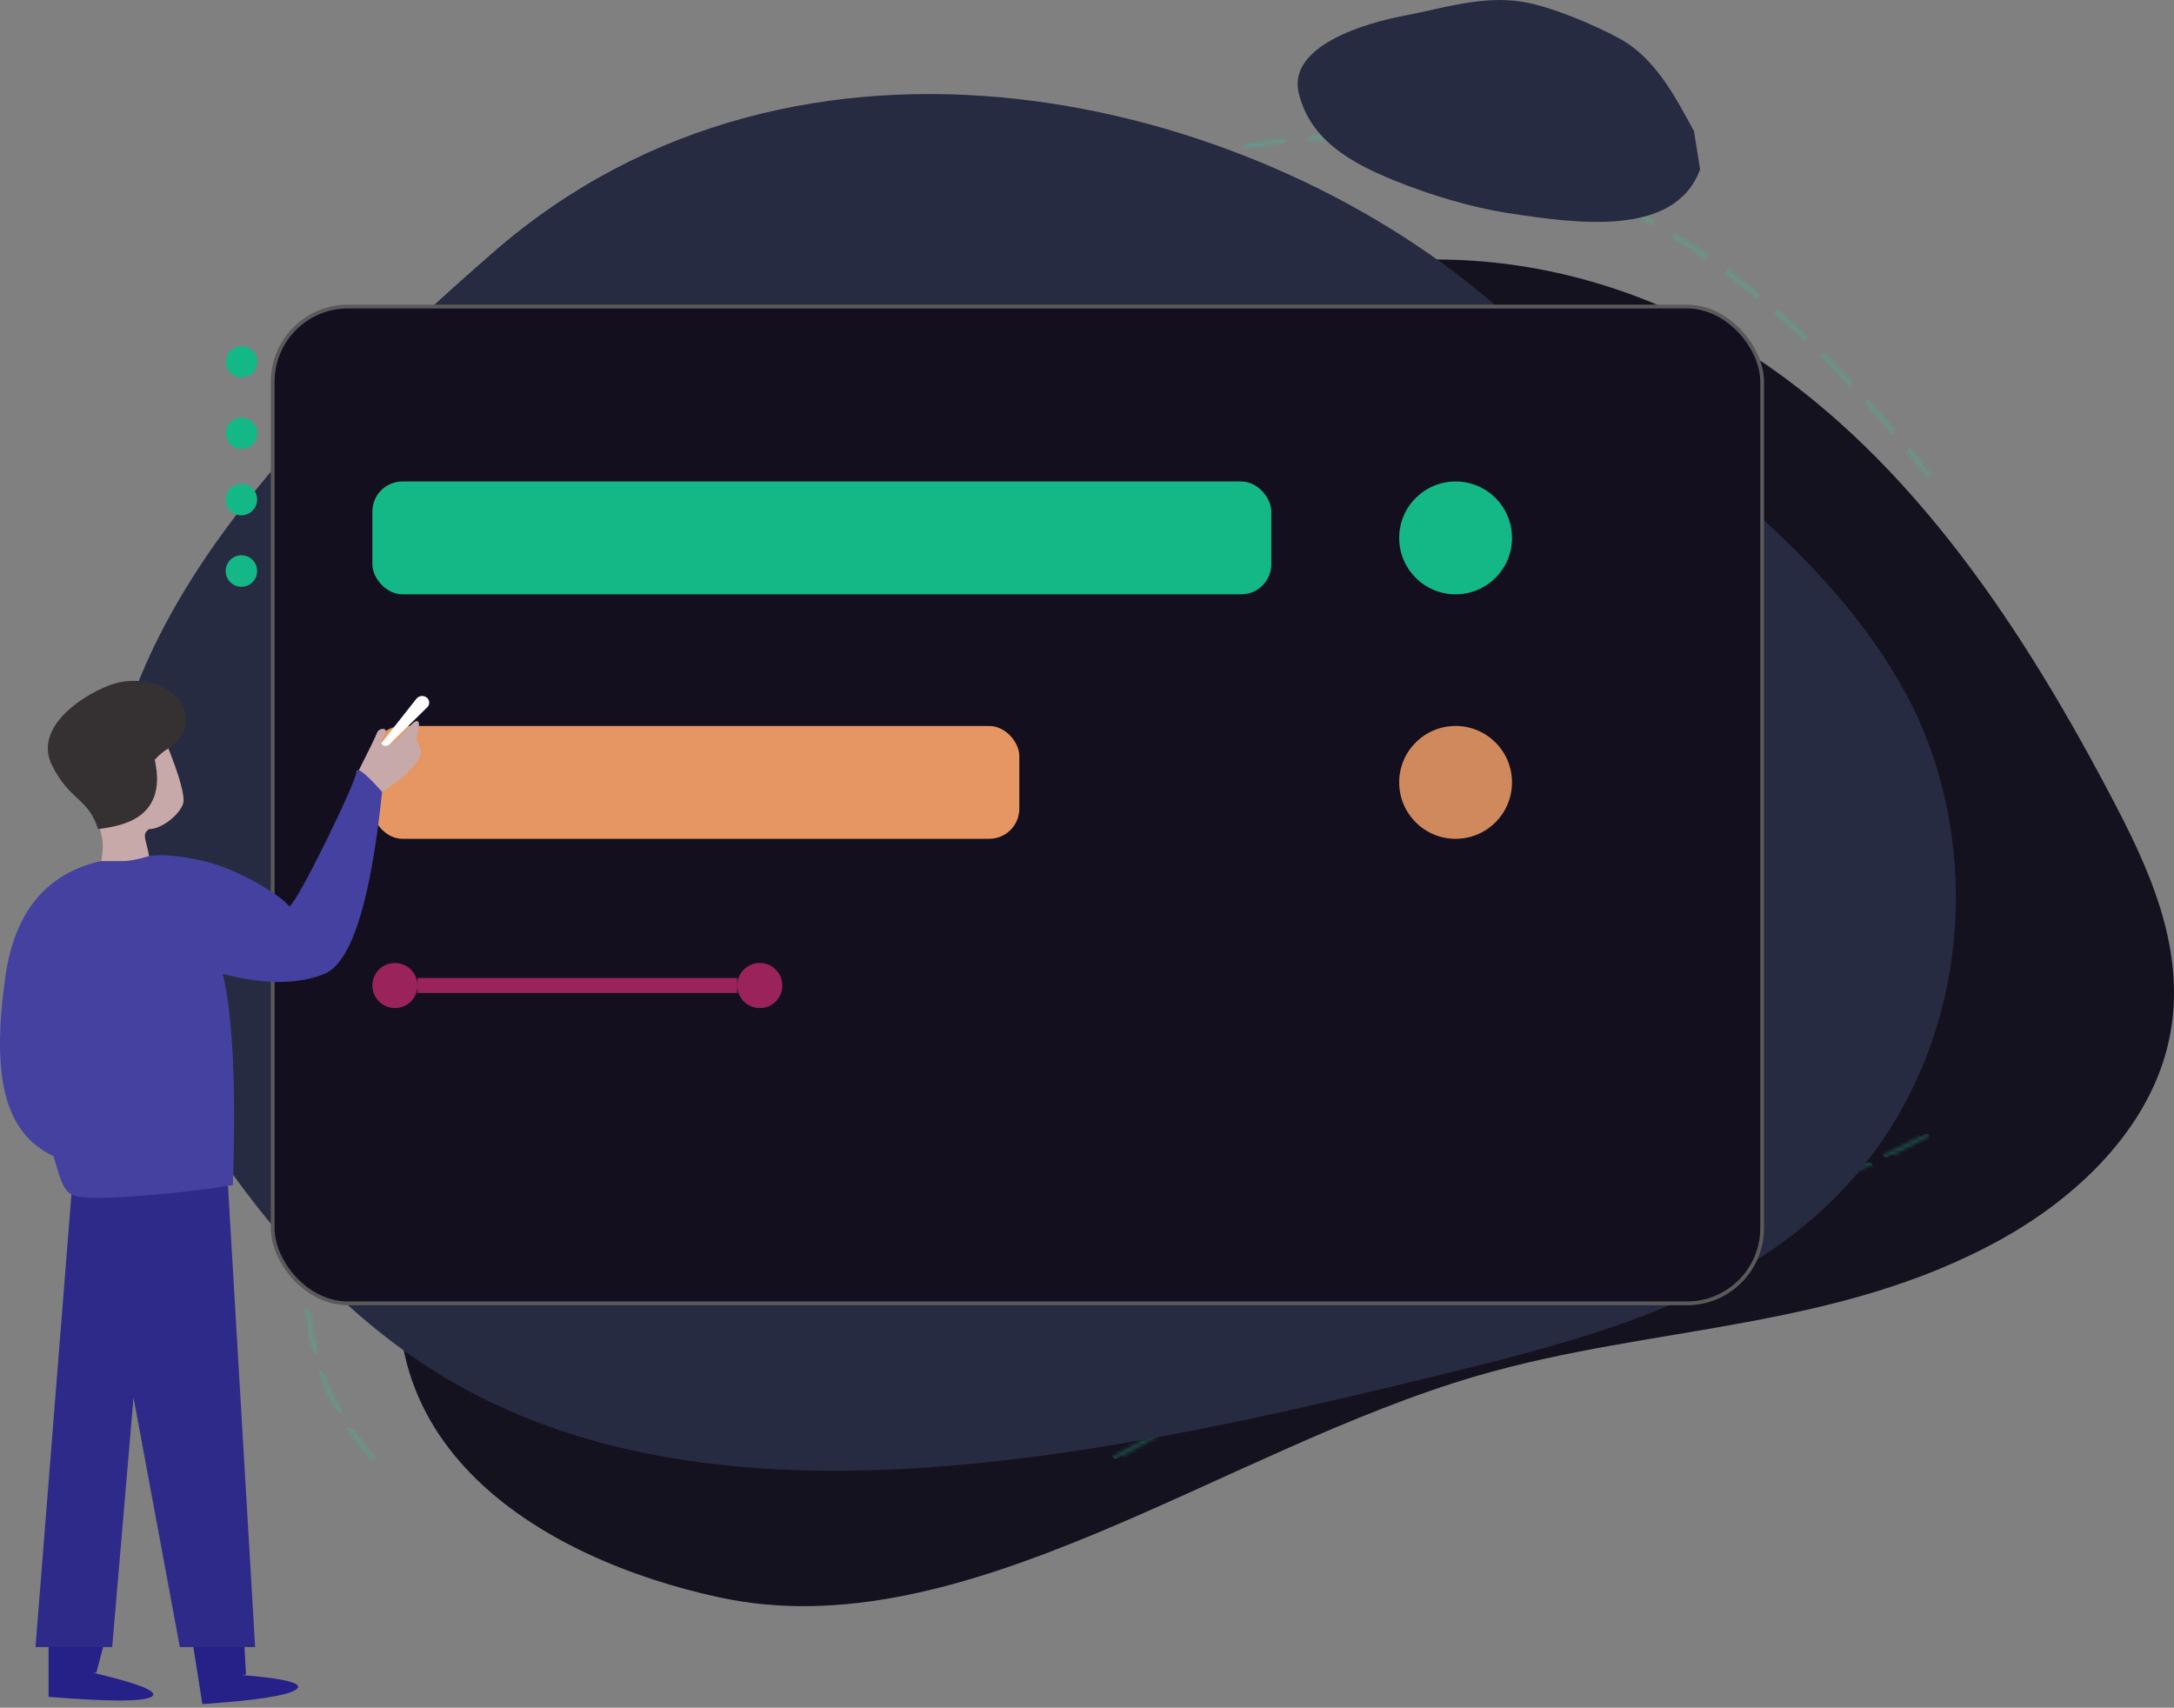 <?xml version="1.0" encoding="UTF-8"?>
<svg width="578px" height="454px" viewBox="0 0 578 454" version="1.1" xmlns="http://www.w3.org/2000/svg" xmlns:xlink="http://www.w3.org/1999/xlink">
    <rect x="0" y="0" width="578" height="454" fill="#808080" stroke="none"/>
    <title>编组 3</title>
    <defs>
        <path d="M56.812,316.661 L57.35,316.799 L57.35,316.799 C51.15,341.21 53.855,362.249 65.385,379.328 C86.494,410.593 130.942,419.576 149.072,421.986 C169.405,424.689 191.505,421.353 216.637,411.781 C239.114,403.22 261.995,390.529 284.121,378.256 C306.677,365.746 330.001,352.809 353.277,343.973 C370.567,337.409 388.612,332.865 406.062,328.471 C436.254,320.867 467.474,313.004 495.159,294.457 C517.711,279.346 532.617,258.95 536.054,238.497 C540.028,214.845 529.25,193.45 517.008,173.853 C500.186,146.925 484.245,125.198 468.27,107.432 C448.559,85.508 428.5,69.092 406.947,57.249 C383.271,44.237 356.853,37.276 330.544,37.114 C302.299,36.947 275.004,44.779 251.559,59.773 C218.993,80.597 193.224,114.968 170.486,145.294 L103.29,234.919 C85.464,258.697 65.258,285.646 57.35,316.799 L56.812,316.661 Z M162.953,424.001 C158.178,424.001 153.51,423.697 148.927,423.086 C130.648,420.655 85.829,411.585 64.469,379.948 C52.753,362.596 49.996,341.257 56.277,316.524 C64.239,285.158 84.516,258.114 102.405,234.252 L169.602,144.627 C192.395,114.226 218.23,79.77 250.963,58.838 C274.591,43.731 302.098,35.821 330.55,36.004 C357.042,36.168 383.642,43.177 407.479,56.277 C429.142,68.181 449.296,84.671 469.094,106.69 C485.109,124.505 501.089,146.282 517.945,173.264 C530.303,193.047 541.18,214.663 537.144,238.681 C533.657,259.435 518.579,280.1 495.773,295.379 C467.928,314.033 436.615,321.919 406.332,329.546 C388.912,333.934 370.898,338.471 353.669,345.011 C330.467,353.818 307.18,366.734 284.656,379.225 C262.496,391.517 239.582,404.227 217.029,412.817 C197.376,420.303 179.548,424.001 162.953,424.001 L162.953,424.001 Z" id="path-1"></path>
        <mask id="mask-2" maskContentUnits="userSpaceOnUse" maskUnits="objectBoundingBox" x="0" y="0" width="485" height="388" fill="white">
            <use xlink:href="#path-1"></use>
        </mask>
    </defs>
    <g id="页面-1" stroke="none" stroke-width="1" fill="none" fill-rule="evenodd">
        <g id="banner" transform="translate(-310, -69)">
            <g id="编组-3" transform="translate(310, 68.999)">
                <g id="编组" transform="translate(28, 0)">
                    <g transform="translate(78, 69.001)" fill="#151220" id="Fill-1">
                        <path d="M5.224,247.405 C14.992,218.734 35.595,195.023 55.525,172.451 C79.234,145.6 102.941,118.75 126.648,91.897 C152.135,63.032 178.553,33.412 210.884,16.215 C260.928,-10.409 317.949,-2.14 360.286,25.716 C402.623,53.574 432.355,98.613 456.878,145.827 C466.668,164.678 476.011,186.405 470.215,209.469 C464.583,231.89 445.835,249.396 426.566,260.18 C382.5,284.843 333.547,283.172 286.935,296.715 C218.808,316.511 150.266,369.659 85.353,355.691 C38.558,345.622 -17.516,314.152 5.224,247.405"></path>
                    </g>
                    <use id="Fill-3" stroke="#2AD5A2" mask="url(#mask-2)" stroke-width="2" opacity="0.3" stroke-linecap="round" stroke-linejoin="round" stroke-dasharray="9,8" xlink:href="#path-1"></use>
                    <g transform="translate(0, 25.001)" fill="#272B41" id="Fill-5">
                        <path d="M382.954,66.969 C377.727,62.874 372.618,58.762 367.71,54.596 C303.835,0.349 184.814,-29.203 103.037,42.16 C55.356,83.769 5.887,133.538 0.48,189.511 C-2.902,224.519 12.035,255.97 30.866,282.959 C48.05,307.585 69.095,330.102 96.567,344.788 C168.367,383.173 267.549,361.944 357.275,339.92 C391.09,331.62 426.9,322.311 453.814,299.038 C496.485,262.142 501.113,201.321 478.979,159.911 C458.243,121.117 417.942,94.38 382.954,66.969"></path>
                    </g>
                    <g transform="translate(317, 0)" fill="#272B41" id="Fill-7">
                        <path d="M105.389,34.906 C100.652,26.222 95.255,15.488 85.533,10.222 C78.63,6.483 67.286,1.703 59.779,0.472 C49.06,-1.287 38.305,2.307 28.502,4.132 C17.99,6.09 -2.724,12.222 0.298,24.738 C3.28,37.078 13.843,43.226 26.07,48.13 C35.413,51.877 46.099,55.125 55.854,56.629 C74.379,59.483 100.334,63.155 107,45.042 L105.389,34.906 Z"></path>
                    </g>
                    <path d="M36.179,147.619 C38.489,147.619 40.361,149.494 40.361,151.809 C40.361,154.124 38.489,156.001 36.179,156.001 C33.872,156.001 32,154.124 32,151.809 C32,149.494 33.872,147.619 36.179,147.619 Z M55.473,147.619 C57.782,147.619 59.654,149.494 59.654,151.809 C59.654,154.124 57.782,156.001 55.473,156.001 C53.164,156.001 51.294,154.124 51.294,151.809 C51.294,149.494 53.164,147.619 55.473,147.619 Z M74.767,147.619 C77.074,147.619 78.946,149.494 78.946,151.809 C78.946,154.124 77.074,156.001 74.767,156.001 C72.457,156.001 70.585,154.124 70.585,151.809 C70.585,149.494 72.457,147.619 74.767,147.619 Z M36.181,128.617 C38.489,128.617 40.361,130.494 40.361,132.809 C40.361,135.124 38.489,137.001 36.181,137.001 C33.872,137.001 32,135.124 32,132.809 C32,130.494 33.872,128.617 36.181,128.617 Z M55.473,128.617 C57.782,128.617 59.654,130.494 59.654,132.809 C59.654,135.124 57.782,137.001 55.473,137.001 C53.165,137.001 51.294,135.124 51.294,132.809 C51.294,130.494 53.165,128.617 55.473,128.617 Z M74.767,128.617 C77.074,128.617 78.946,130.494 78.946,132.809 C78.946,135.124 77.074,137.001 74.767,137.001 C72.457,137.001 70.585,135.124 70.585,132.809 C70.585,130.494 72.457,128.617 74.767,128.617 Z M36.235,111.001 C38.543,111.001 40.415,112.876 40.415,115.191 C40.415,117.506 38.543,119.383 36.235,119.383 C33.926,119.383 32.054,117.506 32.054,115.191 C32.054,112.876 33.926,111.001 36.235,111.001 Z M55.527,111.001 C57.836,111.001 59.708,112.876 59.708,115.191 C59.708,117.506 57.836,119.383 55.527,119.383 C53.22,119.383 51.348,117.506 51.348,115.191 C51.348,112.876 53.22,111.001 55.527,111.001 Z M74.821,111.001 C77.13,111.001 79,112.876 79,115.191 C79,117.506 77.13,119.383 74.821,119.383 C72.511,119.383 70.64,117.506 70.64,115.191 C70.64,112.876 72.511,111.001 74.821,111.001 Z M36.235,92.001 C38.543,92.001 40.415,93.876 40.415,96.191 C40.415,98.506 38.543,100.383 36.235,100.383 C33.926,100.383 32.054,98.506 32.054,96.191 C32.054,93.876 33.926,92.001 36.235,92.001 Z M55.527,92.001 C57.836,92.001 59.708,93.876 59.708,96.191 C59.708,98.506 57.836,100.383 55.527,100.383 C53.22,100.383 51.348,98.506 51.348,96.191 C51.348,93.876 53.22,92.001 55.527,92.001 Z M74.821,92.001 C77.13,92.001 79,93.876 79,96.191 C79,98.506 77.13,100.383 74.821,100.383 C72.511,100.383 70.641,98.506 70.641,96.191 C70.641,93.876 72.511,92.001 74.821,92.001 Z" id="形状结合" fill="#14B886"></path>
                </g>
                <g id="编组-2" transform="translate(72, 81.001)">
                    <rect id="矩形" stroke="#5A5A5A" fill="#130F1E" x="0.5" y="0.5" width="396" height="265" rx="20"></rect>
                    <rect id="矩形" fill="#15E2A0" opacity="0.8" x="27" y="47" width="239" height="30" rx="8"></rect>
                    <circle id="椭圆形" fill="#15E2A0" opacity="0.8" cx="315" cy="62" r="15"></circle>
                    <rect id="矩形" fill="#FDA56A" opacity="0.901" x="27" y="112" width="172" height="30" rx="8"></rect>
                    <circle id="椭圆形" fill="#E59663" opacity="0.897" cx="315" cy="127" r="15"></circle>
                    <circle id="椭圆形" fill="#F23182" opacity="0.6" cx="33" cy="181" r="6"></circle>
                    <circle id="椭圆形" fill="#F23182" opacity="0.6" cx="130" cy="181" r="6"></circle>
                    <rect id="矩形" fill="#F23182" opacity="0.6" x="39" y="179" width="85" height="4"></rect>
                </g>
                <g id="人" transform="translate(0, 181.001)">
                    <path d="M12.914,254.056 L27.824,255.312 L25.616,263.705 L24.741,263.705 C37.325,266.675 42.493,268.81 40.243,270.108 C39.148,270.74 36.424,271.065 32.071,271.081 L31.37,271.081 C26.847,271.065 20.694,270.74 12.914,270.108 L12.914,254.056 Z" id="形状结合" fill="#252188"></path>
                    <path d="M52.467,254.056 L66.022,255.73 L65.147,264.153 L64.023,264.114 C75.364,266.872 79.963,268.87 77.818,270.108 C75.569,271.406 67.118,271.406 52.467,270.108 L52.467,254.056 Z" id="形状结合" fill="#252188" transform="translate(65.398, 262.569) rotate(-9) translate(-65.398, -262.569) "></path>
                    <polygon id="路径-17" fill="#2E2A89" points="19.972 124.184 9.437 256.885 29.827 256.885 35.502 190.535 47.815 256.885 67.831 256.885 60.022 124.184"></polygon>
                    <path d="M44.119,16.336 C47.756,25.329 49.275,30.769 48.678,32.655 C47.783,35.485 43.083,39.419 39.636,39.419 C37.636,40.842 38.754,41.731 39.636,46.598 C39.636,52.296 26.735,51.566 26.735,49.329 C26.735,47.092 28.491,43.84 25.946,37.644 C24.696,34.853 28.091,30.394 36.131,24.268 L44.119,16.336 Z" id="路径-13" fill="#C8A9A9"></path>
                    <path d="M44.781,17.952 C48.921,15.199 50.3,11.735 48.921,7.558 C46.851,1.293 37.186,-1.956 28.908,1.257 C20.63,4.471 9.093,12.928 13.814,22.428 C18.536,31.928 23.468,31.114 26.077,39.419 C31.131,38.667 44.781,37.341 41.144,20.991 C42.193,19.787 43.406,18.774 44.781,17.952 Z" id="路径-12" fill="#353032"></path>
                    <path d="M100.844,19.551 L113.602,7.023 C114.278,6.359 114.288,5.273 113.624,4.597 C113.571,4.543 113.514,4.492 113.455,4.446 C112.6,3.779 111.367,3.928 110.696,4.779 L99.639,18.793 L99.639,18.793 L100.844,19.551 Z" id="路径-16" fill="#FFFEFE"></path>
                    <path d="M94.711,25.163 L101.593,29.531 C106.027,26.728 109.09,24.08 110.781,21.587 C113.319,17.846 110.781,17.303 110.781,15.65 C110.781,13.998 112.151,10.69 110.781,10.69 C109.412,10.69 105.092,17.288 102.567,17.288 C100.042,17.288 102.567,14.073 102.567,13.298 C102.567,12.522 100.68,12.522 100.21,13.865 C99.897,14.76 98.064,18.526 94.711,25.163 Z" id="路径-15" fill="#C8A9A9"></path>
                    <path d="M26.844,47.921 C12.325,51.181 3.85,61.445 1.417,78.714 C-2.232,104.617 0.869,120.108 14.209,126.35 C15.722,131.344 16.6,135.383 19.115,136.611 C21.63,137.839 28.646,137.685 41.044,136.611 C49.31,135.895 56.267,135.047 61.916,134.068 C62.79,107.518 61.888,88.8 59.21,77.914 C62.575,78.714 75.486,82.312 86.241,77.914 C93.411,74.982 98.529,58.855 101.593,29.531 C97.022,24.401 94.737,22.655 94.737,24.292 C94.737,26.748 79.359,58.482 76.924,60.023 C75.358,57.516 63.702,50.108 54.183,47.921 C47.837,46.463 42.988,46.022 39.636,46.598 C36.689,47.48 34.367,47.921 32.67,47.921 C30.973,47.921 29.031,47.921 26.844,47.921 Z" id="路径-14" fill="#4541A1"></path>
                </g>
            </g>
        </g>
    </g>
</svg>
